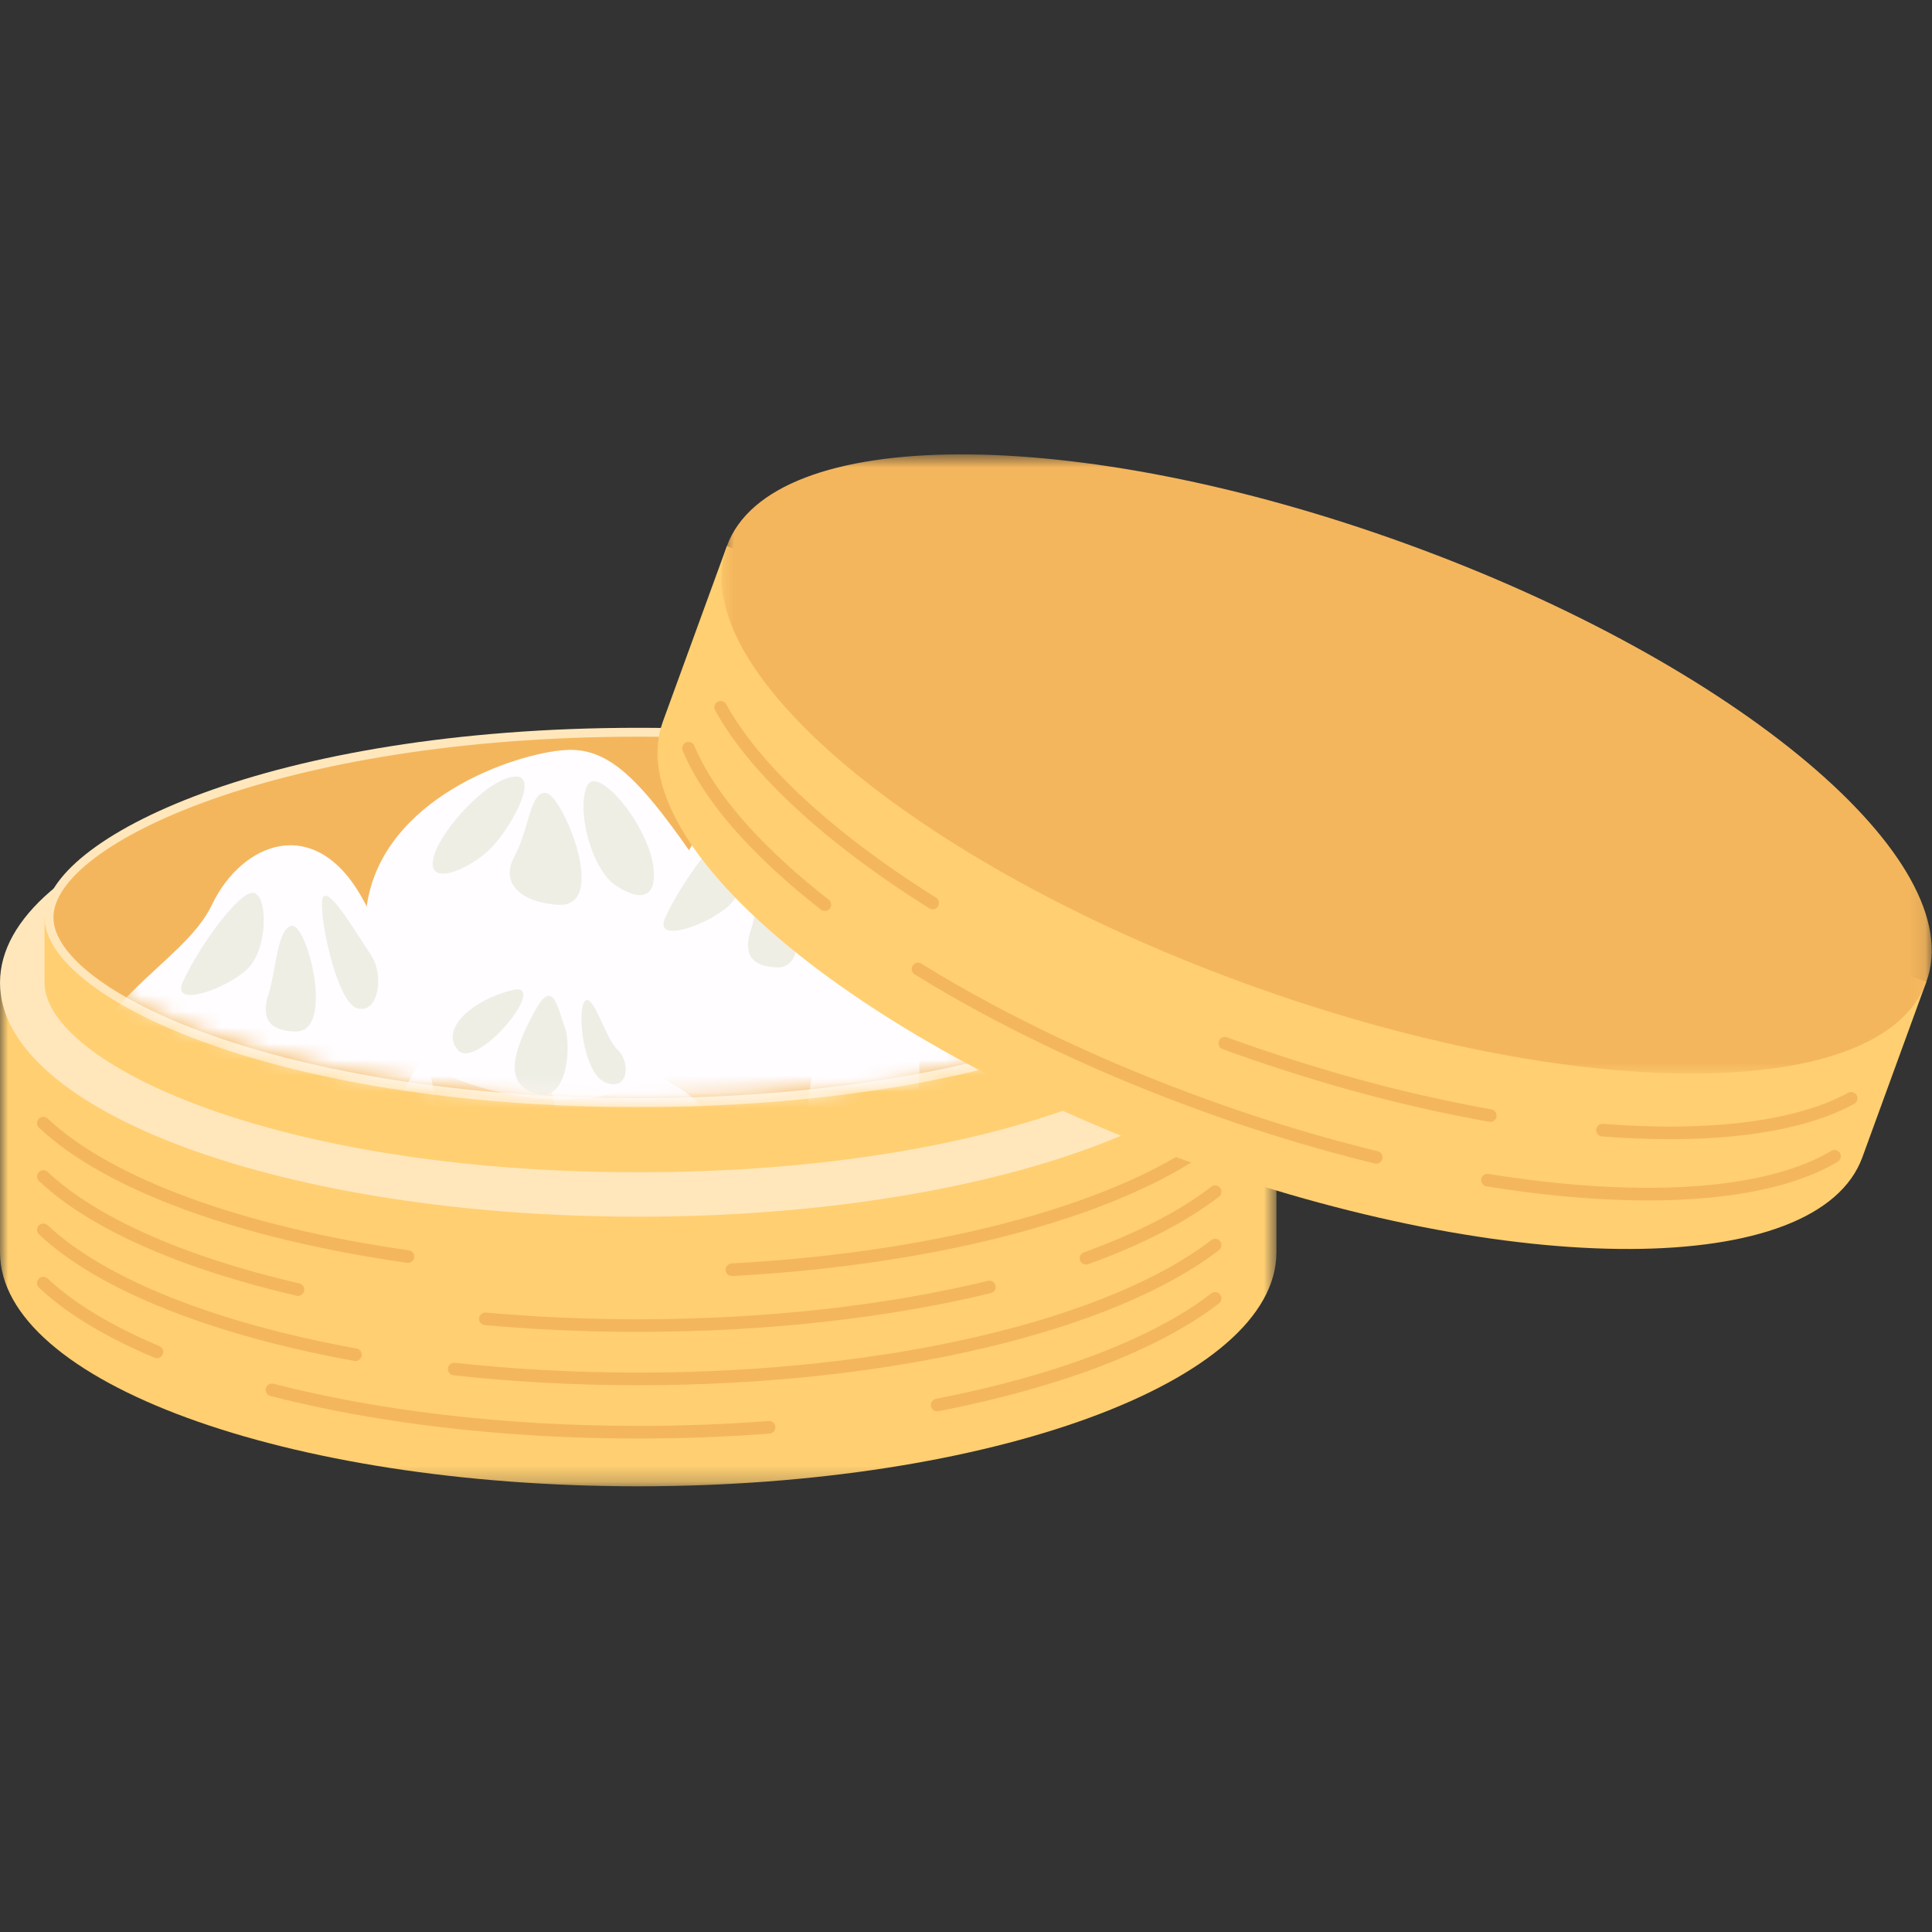 <svg xmlns="http://www.w3.org/2000/svg" xmlns:xlink="http://www.w3.org/1999/xlink" width="120" height="120"><rect width="100%" height="100%" fill="#333333" stroke="none"/><defs><path id="a" d="M0 .493h79.282v31.285H0z"/><path id="c" d="M.896.434v21.44h2.169c3.537 4.244 16.561 9.02 35.352 9.02 18.79 0 31.814-4.776 35.351-9.02h1.23V.434"/><path id="e" d="M.896.434v21.44h2.169c3.537 4.244 16.561 9.02 35.352 9.02 18.79 0 31.814-4.776 35.351-9.02h1.23V.434"/><path id="g" d="M.896.434v21.44h2.169c3.537 4.244 16.561 9.02 35.352 9.02 18.79 0 31.814-4.776 35.351-9.02h1.23V.434"/><path id="i" d="M.896.434v21.44h2.169c3.537 4.244 16.561 9.02 35.352 9.02 18.79 0 31.814-4.776 35.351-9.02h1.23V.434"/><path id="k" d="M.896.434v21.44h2.169c3.537 4.244 16.561 9.02 35.352 9.02 18.79 0 31.814-4.776 35.351-9.02h1.23V.434"/><path id="m" d="M.896.434v21.44h2.169c3.537 4.244 16.561 9.02 35.352 9.02 18.79 0 31.814-4.776 35.351-9.02h1.23V.434"/><path id="o" d="M.896.434v21.44h2.169c3.537 4.244 16.561 9.02 35.352 9.02 18.79 0 31.814-4.776 35.351-9.02h1.23V.434"/><path id="q" d="M.896.434v21.44h2.169c3.537 4.244 16.561 9.02 35.352 9.02 18.79 0 31.814-4.776 35.351-9.02h1.23V.434"/><path id="s" d="M.896.434v21.44h2.169c3.537 4.244 16.561 9.02 35.352 9.02 18.79 0 31.814-4.776 35.351-9.02h1.23V.434"/><path id="u" d="M.896.434v21.44h2.169c3.537 4.244 16.561 9.02 35.352 9.02 18.79 0 31.814-4.776 35.351-9.02h1.23V.434"/><path id="w" d="M.896.434v21.44h2.169c3.537 4.244 16.561 9.02 35.352 9.02 18.79 0 31.814-4.776 35.351-9.02h1.23V.434"/><path id="y" d="M.896.434v21.44h2.169c3.537 4.244 16.561 9.02 35.352 9.02 18.79 0 31.814-4.776 35.351-9.02h1.23V.434"/><path id="A" d="M.896.434v21.44h2.169c3.537 4.244 16.561 9.02 35.352 9.02 18.79 0 31.814-4.776 35.351-9.02h1.23V.434"/><path id="C" d="M.896.434v21.44h2.169c3.537 4.244 16.561 9.02 35.352 9.02 18.79 0 31.814-4.776 35.351-9.02h1.23V.434"/><path id="E" d="M.896.434v21.44h2.169c3.537 4.244 16.561 9.02 35.352 9.02 18.79 0 31.814-4.776 35.351-9.02h1.23V.434"/><path id="G" d="M.896.434v21.44h2.169c3.537 4.244 16.561 9.02 35.352 9.02 18.79 0 31.814-4.776 35.351-9.02h1.23V.434"/><path id="I" d="M.896.434v21.44h2.169c3.537 4.244 16.561 9.02 35.352 9.02 18.79 0 31.814-4.776 35.351-9.02h1.23V.434"/><path id="K" d="M.896.434v21.44h2.169c3.537 4.244 16.561 9.02 35.352 9.02 18.79 0 31.814-4.776 35.351-9.02h1.23V.434"/><path id="M" d="M.896.434v21.44h2.169c3.537 4.244 16.561 9.02 35.352 9.02 18.79 0 31.814-4.776 35.351-9.02h1.23V.434"/><path id="O" d="M.896.434v21.44h2.169c3.537 4.244 16.561 9.02 35.352 9.02 18.79 0 31.814-4.776 35.351-9.02h1.23V.434"/><path id="Q" d="M.73.683h75.172v38.46H.73z"/></defs><g fill="none" fill-rule="evenodd"><g transform="translate(0 60.539)"><mask id="b" fill="#fff"><use xlink:href="#a"/></mask><path fill="#FFCF72" d="M0 .493V17.24c0 8.028 17.748 14.538 39.642 14.538 21.891 0 39.64-6.51 39.64-14.538V.493H0z" mask="url(#b)"/></g><path fill="#FFE7BB" d="M79.282 61.032c0-8.03-17.749-14.54-39.641-14.54-21.893 0-39.64 6.51-39.64 14.54s17.747 14.54 39.64 14.54c21.892 0 39.641-6.51 39.641-14.54"/><path fill="#FFCF72" d="M2.766 56.982v4.05c0 4.917 14.028 11.778 36.875 11.778 22.846 0 36.875-6.861 36.875-11.778v-4.05H2.766z"/><path fill="#FFE7BB" d="M39.641 68.761c-22.848 0-36.875-6.859-36.875-11.778 0-4.919 14.027-11.778 36.875-11.778 22.847 0 36.874 6.86 36.874 11.778 0 4.92-14.027 11.778-36.874 11.778"/><path fill="#F4B65D" d="M39.641 68.21c-22.173 0-36.323-6.649-36.323-11.227s14.15-11.227 36.323-11.227c22.172 0 36.322 6.65 36.322 11.227 0 4.578-14.15 11.227-36.322 11.227"/><path stroke="#F4B65D" stroke-linecap="round" stroke-width=".784" d="M45.461 78.865c13.298-.716 24.447-3.855 30.012-8.156M2.692 69.76c4.032 3.795 12.288 6.816 22.648 8.286m42.112.109c3.291-1.188 6.018-2.585 8.021-4.134m-45.327 7.894c3.042.273 6.223.419 9.495.419 8.06 0 15.556-.883 21.813-2.397M2.692 73.073c3.098 2.916 8.689 5.374 15.813 7.024"/><path stroke="#F4B65D" stroke-linecap="round" stroke-width=".784" d="M28.211 85.033c3.62.399 7.456.614 11.43.614 15.817 0 29.473-3.398 35.833-8.314m-72.782-.948c3.599 3.387 10.562 6.157 19.386 7.76m36.131 3.124c7.52-1.466 13.601-3.793 17.265-6.623m-58.579 5.682c6.439 1.658 14.283 2.63 22.747 2.63 2.785 0 5.504-.105 8.128-.306M2.692 79.697c1.674 1.575 4.076 3.019 7.055 4.272"/><g transform="translate(1.224 37.317)"><mask id="d" fill="#fff"><use xlink:href="#c"/></mask><path fill="#FFFDFF" d="M31.226 30.801c8.91 1.5 16.778-5.798 12.26-12.515-4.517-6.718-6.546-9.202-9.587-9.018-3.042.185-11.43 2.945-12.353 9.754-.922 6.81 2.028 10.49 9.68 11.78" mask="url(#d)"/></g><g transform="translate(1.224 37.317)"><mask id="f" fill="#fff"><use xlink:href="#e"/></mask><path fill="#EFEEE5" d="M25.787 15.663c.524-1.508 3.134-4.509 4.885-4.738 1.751-.23-.23 3.358-1.567 4.6-1.336 1.243-4.102 2.393-3.318.138" mask="url(#f)"/></g><g transform="translate(1.224 37.317)"><mask id="h" fill="#fff"><use xlink:href="#g"/></mask><path fill="#EFEEE5" d="M33.485 18.884c-2.077-.092-3.734-1.196-2.767-2.99.969-1.795.969-4.095 1.983-3.957 1.014.138 3.918 7.085.784 6.947" mask="url(#h)"/></g><g transform="translate(1.224 37.317)"><mask id="j" fill="#fff"><use xlink:href="#i"/></mask><path fill="#EFEEE5" d="M37.034 17.688c-1.62-1.077-2.49-4.969-1.751-6.257.737-1.288 4.377 3.233 4.102 5.889-.139 1.334-1.246 1.105-2.351.368" mask="url(#j)"/></g><g transform="translate(1.224 37.317)"><mask id="l" fill="#fff"><use xlink:href="#k"/></mask><path fill="#FFFDFF" d="M45.955 37.538c-6.272-.034-13.552-2.024-13-9.294.554-7.268 7.099-9.477 8.943-13.342 1.843-3.866 6.36-5.705 9.311-.46 2.95 5.245 11.155 23.189-5.254 23.096" mask="url(#l)"/></g><g transform="translate(1.224 37.317)"><mask id="n" fill="#fff"><use xlink:href="#m"/></mask><path fill="#EFEEE5" d="M40.088 19.694c.944-2.118 3.57-5.775 4.432-5.53.861.246.861 3.502-.43 4.732-1.294 1.228-4.74 2.456-4.002.798" mask="url(#n)"/></g><g transform="translate(1.224 37.317)"><mask id="p" fill="#fff"><use xlink:href="#o"/></mask><path fill="#EFEEE5" d="M47.08 22.77c-1.97-.047-2.056-1.172-1.645-2.403.411-1.232.528-4.163 1.468-4.163s2.643 6.624.177 6.566" mask="url(#p)"/></g><g transform="translate(1.224 37.317)"><mask id="r" fill="#fff"><use xlink:href="#q"/></mask><path fill="#EFEEE5" d="M48.806 14.417c-.393.53.761 6.516 2.108 6.908 1.347.395 1.717-2.084.828-3.373-.89-1.29-2.504-4.12-2.936-3.535" mask="url(#r)"/></g><g transform="translate(1.224 37.317)"><mask id="t" fill="#fff"><use xlink:href="#s"/></mask><path fill="#FFFDFF" d="M15.996 41.52c-6.272-.033-13.552-2.024-12.998-9.294.552-7.269 7.098-9.477 8.94-13.342 1.845-3.865 6.362-5.705 9.313-.46 2.95 5.246 11.154 23.189-5.255 23.096" mask="url(#t)"/></g><g transform="translate(1.224 37.317)"><mask id="v" fill="#fff"><use xlink:href="#u"/></mask><path fill="#EFEEE5" d="M10.13 23.677c.942-2.12 3.569-5.776 4.431-5.53.862.245.862 3.502-.43 4.73-1.294 1.23-4.741 2.457-4.001.8" mask="url(#v)"/></g><g transform="translate(1.224 37.317)"><mask id="x" fill="#fff"><use xlink:href="#w"/></mask><path fill="#EFEEE5" d="M17.12 26.752c-1.968-.047-2.055-1.173-1.644-2.403.412-1.232.53-4.163 1.468-4.163.94 0 2.643 6.624.177 6.566" mask="url(#x)"/></g><g transform="translate(1.224 37.317)"><mask id="z" fill="#fff"><use xlink:href="#y"/></mask><path fill="#EFEEE5" d="M18.847 18.399c-.393.53.761 6.517 2.108 6.91 1.347.393 1.717-2.086.828-3.374-.889-1.29-2.504-4.12-2.936-3.536" mask="url(#z)"/></g><g transform="translate(1.224 37.317)"><mask id="B" fill="#fff"><use xlink:href="#A"/></mask><path fill="#FFFDFF" d="M58.857 40.95c6.272-.034 13.552-2.024 13-9.293-.554-7.27-7.1-9.478-8.943-13.343-1.844-3.865-6.361-5.705-9.312-.46-2.95 5.246-11.154 23.188 5.255 23.096" mask="url(#B)"/></g><g transform="translate(1.224 37.317)"><mask id="D" fill="#fff"><use xlink:href="#C"/></mask><path fill="#EFEEE5" d="M64.724 23.106c-.943-2.118-3.57-5.776-4.431-5.529-.863.246-.863 3.502.43 4.731 1.292 1.229 4.74 2.457 4.001.798" mask="url(#D)"/></g><g transform="translate(1.224 37.317)"><mask id="F" fill="#fff"><use xlink:href="#E"/></mask><path fill="#EFEEE5" d="M57.732 26.182c1.97-.047 2.056-1.173 1.645-2.404-.412-1.23-.53-4.162-1.468-4.162-.94 0-2.643 6.625-.177 6.566" mask="url(#F)"/></g><g transform="translate(1.224 37.317)"><mask id="H" fill="#fff"><use xlink:href="#G"/></mask><path fill="#EFEEE5" d="M56.006 17.828c.393.532-.762 6.517-2.108 6.91-1.347.393-1.717-2.084-.828-3.374.889-1.29 2.504-4.119 2.936-3.536" mask="url(#H)"/></g><g transform="translate(1.224 37.317)"><mask id="J" fill="#fff"><use xlink:href="#I"/></mask><path fill="#FFFDFF" d="M35.605 44.786c-8.401.058-15.856-4.967-12.538-12.697 3.319-7.73 9.887-12.193 12.008-9.984 2.12 2.208 1.659 5.798 5.692 8.052 4.917 2.747 8.482 14.54-5.162 14.63" mask="url(#J)"/></g><g transform="translate(1.224 37.317)"><mask id="L" fill="#fff"><use xlink:href="#K"/></mask><path fill="#EFEEE5" d="M30.627 24.175c-2.432.572-4.564 2.393-3.412 3.727 1.152 1.335 5.761-4.279 3.412-3.727" mask="url(#L)"/></g><g transform="translate(1.224 37.317)"><mask id="N" fill="#fff"><use xlink:href="#M"/></mask><path fill="#EFEEE5" d="M32.056 30.616c-1.818-.535-1.665-2.27 0-5.244 1.105-1.979 1.382.045 1.797 1.103.415 1.06.23 4.74-1.797 4.141" mask="url(#N)"/></g><g transform="translate(1.224 37.317)"><mask id="P" fill="#fff"><use xlink:href="#O"/></mask><path fill="#EFEEE5" d="M35.144 24.831c-.58.425-.173 4.588 1.278 5.108 1.452.517 1.488-1.347.727-2.037-.76-.691-1.487-3.451-2.005-3.071" mask="url(#P)"/></g><path fill="#FFCF72" d="m45.147 33.919-3.973 10.895c-2.75 7.545 11.696 19.72 32.269 27.196 20.573 7.473 39.48 7.415 42.232-.131l3.972-10.894-74.5-27.066z"/><path stroke="#F4B65D" stroke-linecap="round" stroke-width=".784" d="M99.535 70.194c6.638.517 12.086-.142 15.443-1.976M82.97 67.045a94.27 94.27 0 0 0 9.593 2.245m-16.49-4.493c2.327.845 4.634 1.594 6.898 2.248M44.763 43.93c2.133 3.875 6.791 8.155 13.166 12.156m-15.162-9.612c1.265 3.046 4.23 6.404 8.468 9.716M92.389 73.3c9.487 1.532 17.35 1.037 21.557-1.482M57.018 60.187c4.999 3.086 11.013 5.996 17.669 8.415a104.491 104.491 0 0 0 10.792 3.285"/><g transform="translate(44.082 27.539)"><mask id="R" fill="#fff"><use xlink:href="#Q"/></mask><path fill="#F4B65D" d="M75.566 33.446C78.32 25.9 63.87 13.724 43.297 6.251c-20.572-7.474-39.48-7.416-42.231.13-2.752 7.544 11.695 19.72 32.269 27.194 20.572 7.475 39.48 7.416 42.231-.129" mask="url(#R)"/></g></g></svg>